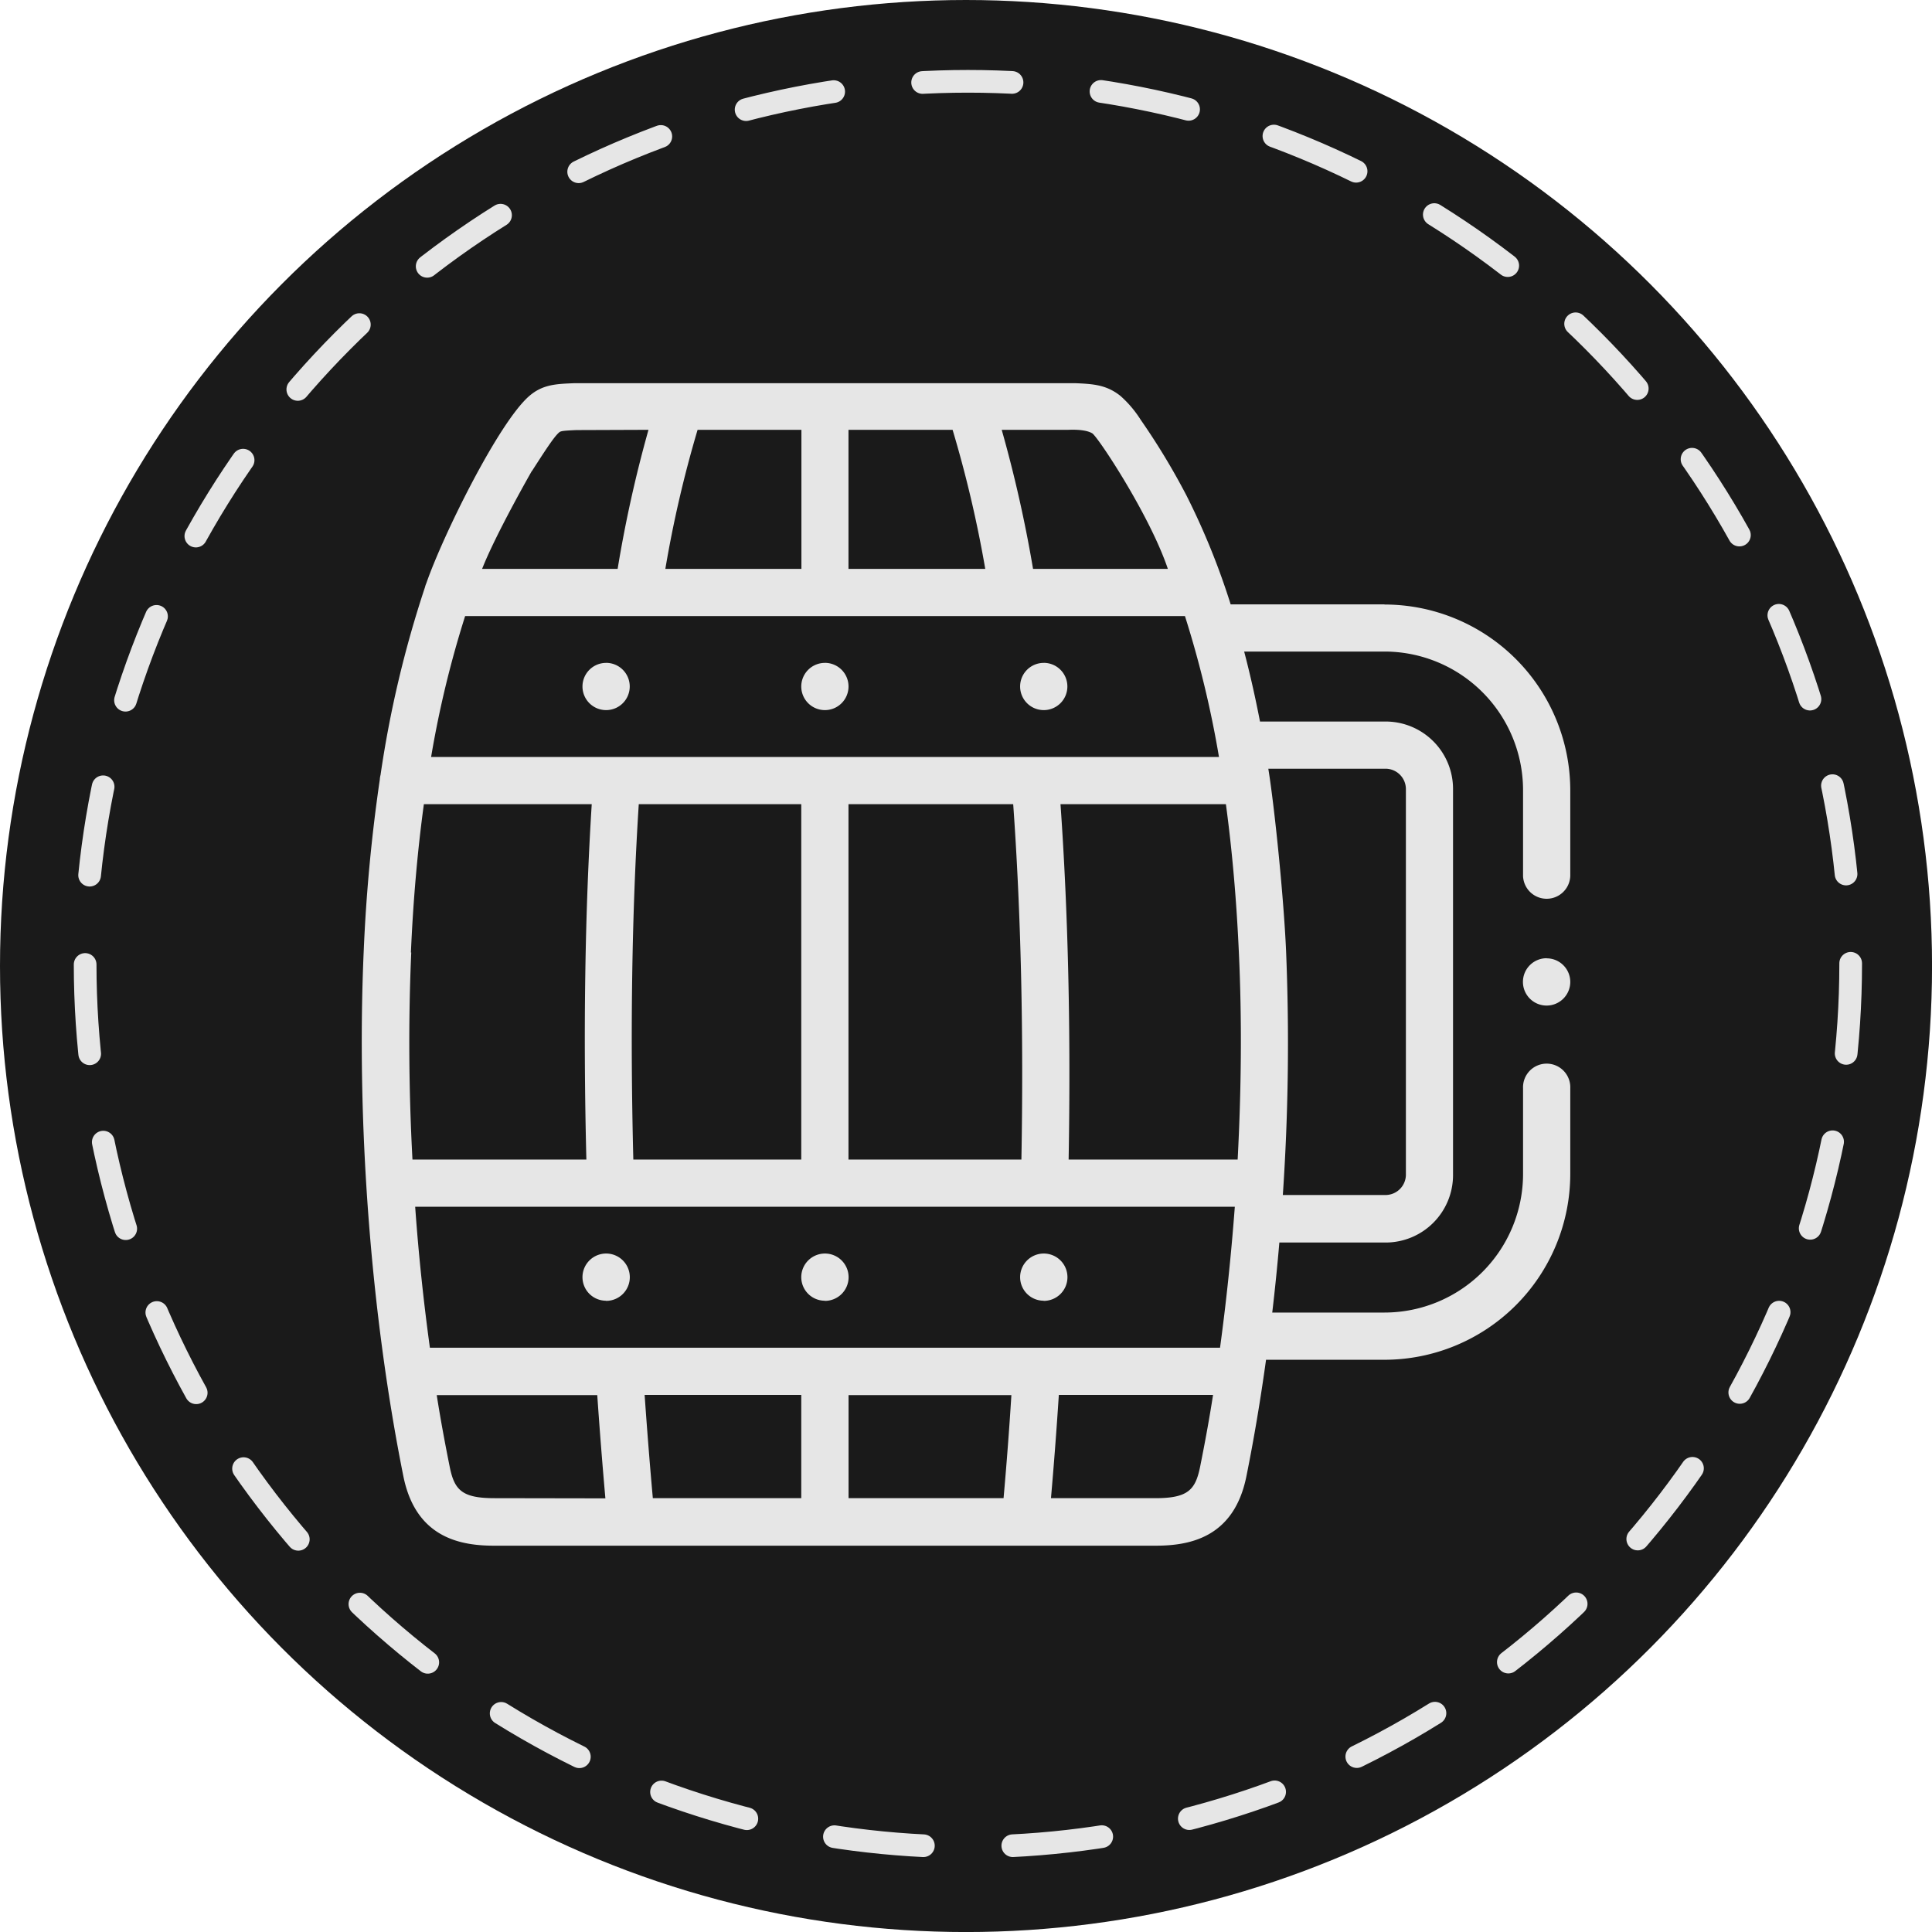<svg id="kegMug" xmlns="http://www.w3.org/2000/svg" width="511.03" height="511.03" viewBox="0 0 511.03 511.03">
  <defs>
    <style>
      .cls-1 {
        fill: #1a1a1a;
      }

      .cls-2 {
        fill: #e6e6e6;
      }

      .cls-3 {
        fill: none;
        stroke: #e6e6e6;
        stroke-linecap: round;
        stroke-miterlimit: 10;
        stroke-width: 6px;
        stroke-dasharray: 23.66 23.66;
      }

      #kegMug:hover .cls-3 { transform-origin: center center; animation: rotate 15s infinite linear }

      @keyframes rotate {
       0% {
       transform: rotate(0deg)
       }
       100% {
       transform: rotate(360deg)
  }
}
    </style>
  </defs>
  <circle id="BlackBG" class="cls-1" cx="255.52" cy="255.52" r="255.52"/>
  <g id="kegMugOutline">
    <path class="cls-2" d="M366.7,160.84H326A191.07,191.07,0,0,0,314.29,132a183.38,183.38,0,0,0-12.1-20,29.23,29.23,0,0,0-5.3-6.26c-3.71-3-7.32-3.2-11.9-3.4-.48,0-132.17,0-132.65,0-4.57.2-8.27.26-11.87,3.39-8.09,7-22.8,36.8-27.22,49.51a6.41,6.41,0,0,0-.36,1.07,289.52,289.52,0,0,0-11.75,49.63,6.39,6.39,0,0,0-.2,1.25,440.49,440.49,0,0,0-4.25,45.25c-2,45.21,1.83,95.87,10.48,139,3.31,16.48,15.33,18.39,24.09,18.39H306.07c8.77,0,20.8-1.91,24.1-18.39,2-9.92,3.73-20.24,5.19-30.79H366.7a49.19,49.19,0,0,0,49.13-49.13v-22.7a6.25,6.25,0,1,0-12.49,0v22.7a36.67,36.67,0,0,1-36.64,36.64H337c.72-6.12,1.35-12.31,1.88-18.52H367a17.84,17.84,0,0,0,17.82-17.82V209.64A17.83,17.83,0,0,0,367,191.83H333.76c-1.2-6.18-2.58-12.38-4.19-18.51H366.7A36.68,36.68,0,0,1,403.34,210v22.71a6.25,6.25,0,0,0,12.49,0V210a49.18,49.18,0,0,0-49.13-49.12Zm.32,43.47a5.4,5.4,0,0,1,5.33,5.33v102.1a5.4,5.4,0,0,1-5.33,5.33H339.8a592.68,592.68,0,0,0,.85-64.7c-.6-13.69-3-37.61-4.69-48.06Zm-84-89.64c.51,0,4.41-.25,6.37.93,1.48.9,15.19,21.59,20,35.86H273.73a346.07,346.07,0,0,0-8.29-36.79Zm-58.07,0h27.5a316.15,316.15,0,0,1,8.64,36.79H224.91V114.67Zm-39.91,0h27.42v36.79H176.47A310.17,310.17,0,0,1,185,114.67Zm-43.85,10.9c3.55-5.52,5.9-9.16,7.23-10.25.41-.34,1.13-.43,4.52-.58.45,0,19.07-.07,19.07-.07a336.54,336.54,0,0,0-8.16,36.79H128C131.66,142.14,141.15,125.57,141.15,125.57Zm-17.68,38.37h190.4a272.44,272.44,0,0,1,9,37.27H114.51a272.44,272.44,0,0,1,9-37.27ZM270.65,307.69H224.91v-94h43.57C270.53,242.4,271.26,274,270.65,307.69Zm-58.23-94v94H168c-.86-34-.38-65.58,1.44-94ZM109.17,252.92q.9-20.7,3.43-39.23H157c-1.8,28.49-2.27,60.05-1.42,94h-46c-1-18.56-1.1-37.09-.32-54.77Zm22.09,144.34c-8.63,0-10.61-2.19-11.84-8.36h0C118.18,382.73,117,376.4,116,370h42.46c.63,9.14,1.35,18.28,2.15,27.31Zm81.16,0H173.16c-.81-9-1.53-18.17-2.17-27.31h41.43Zm53.51,0h-41V370H268C267.41,379.48,266.7,388.63,265.93,397.26Zm52-8.36c-1.24,6.17-3.21,8.36-11.86,8.36h-27.6c.76-8.65,1.46-17.79,2.08-27.31h40.79c-1,6.45-2.17,12.78-3.41,18.95Zm5.26-31.44h-209c-1.67-12.19-3-24.7-3.89-37.28h216.8C326.15,332.76,324.85,345.27,323.19,357.46Zm4.66-49.77H283.14c.6-33.67-.12-65.22-2.15-94h43.75q2.5,18.51,3.43,39.23C329,270.6,328.83,289.13,327.85,307.69Z" transform="translate(-0.48 -0.98)"/>
    <path class="cls-2" d="M160.79,345.07a6.26,6.26,0,1,0-6.24-6.27v0a6.23,6.23,0,0,0,6.24,6.23Z" transform="translate(-0.48 -0.98)"/>
    <path class="cls-2" d="M218.66,345.07a6.26,6.26,0,1,0-6.24-6.27v0a6.23,6.23,0,0,0,6.24,6.23Z" transform="translate(-0.48 -0.98)"/>
    <path class="cls-2" d="M276.55,345.07a6.26,6.26,0,1,0-6.24-6.27v0a6.23,6.23,0,0,0,6.24,6.23Z" transform="translate(-0.48 -0.98)"/>
    <path class="cls-2" d="M160.79,176.32a6.25,6.25,0,0,0-6.24,6.25h0a6.25,6.25,0,1,0,6.24-6.26Z" transform="translate(-0.48 -0.98)"/>
    <path class="cls-2" d="M218.66,176.32a6.25,6.25,0,0,0-6.24,6.25h0a6.25,6.25,0,1,0,6.24-6.26Z" transform="translate(-0.48 -0.98)"/>
    <path class="cls-2" d="M276.55,176.32a6.24,6.24,0,0,0-6.24,6.25h0a6.25,6.25,0,1,0,6.24-6.26Z" transform="translate(-0.48 -0.98)"/>
    <path class="cls-2" d="M409.58,254.44a6.26,6.26,0,1,0,6.25,6.26v0a6.24,6.24,0,0,0-6.25-6.23Z" transform="translate(-0.48 -0.98)"/>
  </g>
  <g id="whiteDashes">
    <circle class="cls-3" cx="256.02" cy="255.01" r="233.5"/>
  </g>
</svg>
